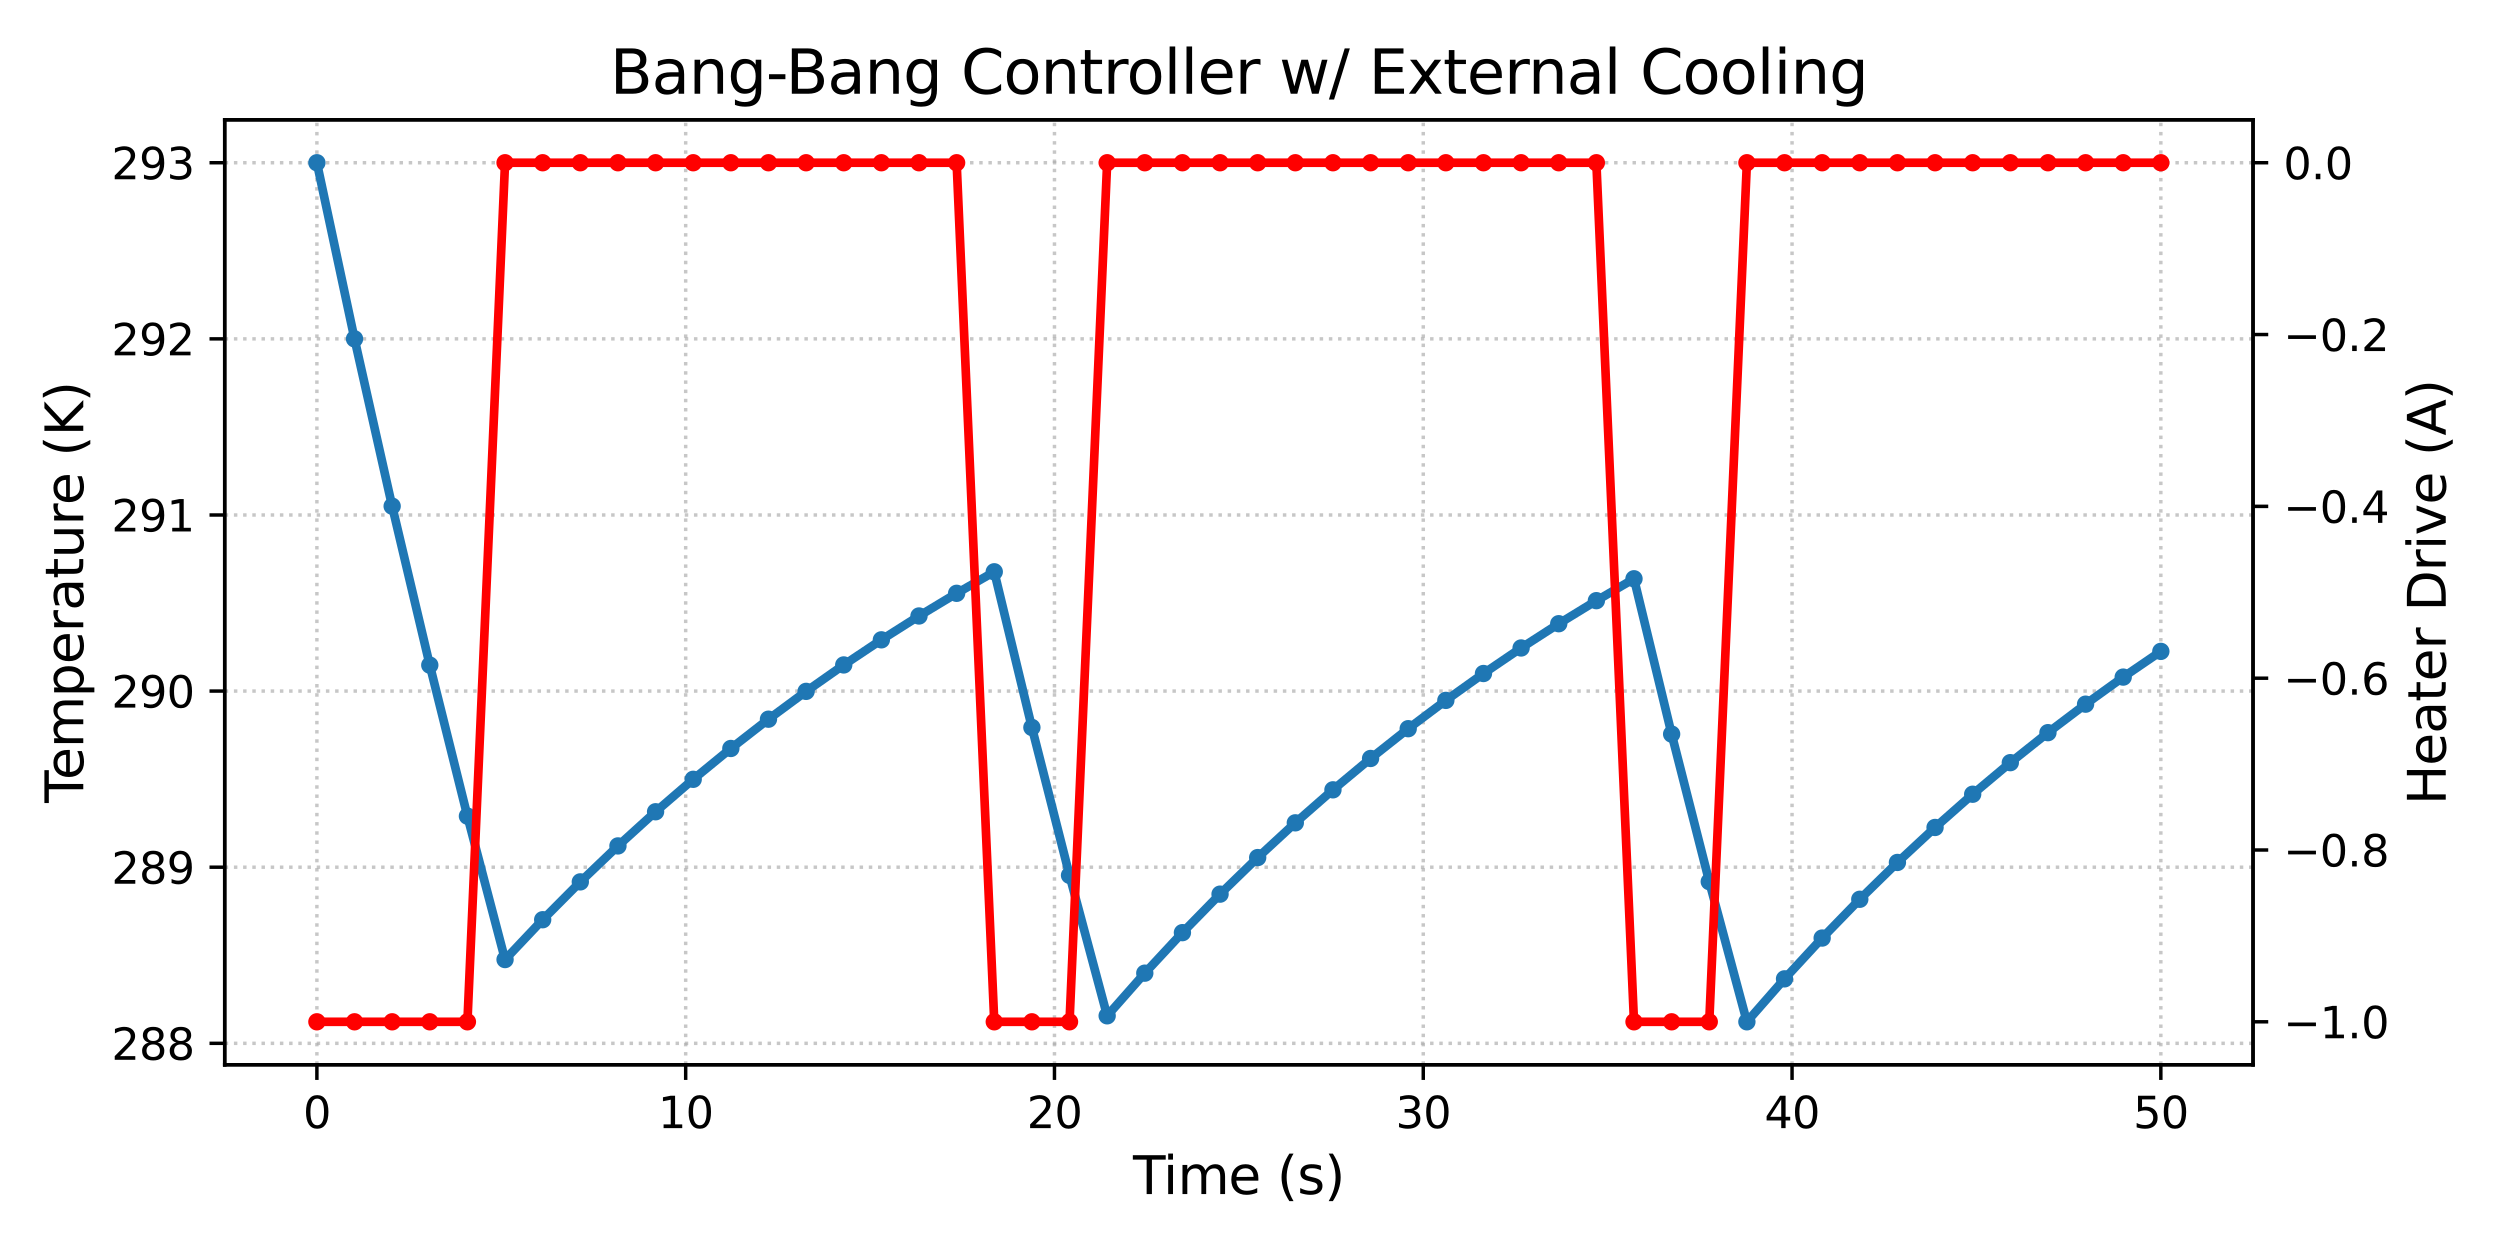 <?xml version="1.0" encoding="utf-8" standalone="no"?>
<!DOCTYPE svg PUBLIC "-//W3C//DTD SVG 1.1//EN"
  "http://www.w3.org/Graphics/SVG/1.1/DTD/svg11.dtd">
<svg xmlns:xlink="http://www.w3.org/1999/xlink" width="576pt" height="288pt" viewBox="0 0 576 288" xmlns="http://www.w3.org/2000/svg" version="1.1">
 <defs>
  <style type="text/css">*{stroke-linejoin: round; stroke-linecap: butt}</style>
 </defs>
 <g id="figure_1">
  <g id="patch_1">
   <path d="M 0 288 
L 576 288 
L 576 0 
L 0 0 
z
" style="fill: #ffffff"/>
  </g>
  <g id="axes_1">
   <g id="patch_2">
    <path d="M 51.77 245.32 
L 519.1 245.32 
L 519.1 27.6 
L 51.77 27.6 
z
" style="fill: #ffffff"/>
   </g>
   <g id="matplotlib.axis_1">
    <g id="xtick_1">
     <g id="line2d_1">
      <path d="M 73.012 245.32 
L 73.012 27.6 
" clip-path="url(#pdd6dc41ed2)" style="fill: none; stroke-dasharray: 0.8,1.32; stroke-dashoffset: 0; stroke: #b0b0b0; stroke-opacity: 0.7; stroke-width: 0.8"/>
     </g>
     <g id="line2d_2">
      <defs>
       <path id="mf23e051253" d="M 0 0 
L 0 3.5 
" style="stroke: #000000; stroke-width: 0.8"/>
      </defs>
      <g>
       <use xlink:href="#mf23e051253" x="73.012" y="245.32" style="stroke: #000000; stroke-width: 0.8"/>
      </g>
     </g>
     <g id="text_1">
      <!-- 0 -->
      <g transform="translate(69.831 259.918) scale(0.1 -0.1)">
       <defs>
        <path id="DejaVuSans-30" d="M 2034 4250 
Q 1547 4250 1301 3770 
Q 1056 3291 1056 2328 
Q 1056 1369 1301 889 
Q 1547 409 2034 409 
Q 2525 409 2770 889 
Q 3016 1369 3016 2328 
Q 3016 3291 2770 3770 
Q 2525 4250 2034 4250 
z
M 2034 4750 
Q 2819 4750 3233 4129 
Q 3647 3509 3647 2328 
Q 3647 1150 3233 529 
Q 2819 -91 2034 -91 
Q 1250 -91 836 529 
Q 422 1150 422 2328 
Q 422 3509 836 4129 
Q 1250 4750 2034 4750 
z
" transform="scale(0.016)"/>
       </defs>
       <use xlink:href="#DejaVuSans-30"/>
      </g>
     </g>
    </g>
    <g id="xtick_2">
     <g id="line2d_3">
      <path d="M 157.981 245.32 
L 157.981 27.6 
" clip-path="url(#pdd6dc41ed2)" style="fill: none; stroke-dasharray: 0.8,1.32; stroke-dashoffset: 0; stroke: #b0b0b0; stroke-opacity: 0.7; stroke-width: 0.8"/>
     </g>
     <g id="line2d_4">
      <g>
       <use xlink:href="#mf23e051253" x="157.981" y="245.32" style="stroke: #000000; stroke-width: 0.8"/>
      </g>
     </g>
     <g id="text_2">
      <!-- 10 -->
      <g transform="translate(151.619 259.918) scale(0.1 -0.1)">
       <defs>
        <path id="DejaVuSans-31" d="M 794 531 
L 1825 531 
L 1825 4091 
L 703 3866 
L 703 4441 
L 1819 4666 
L 2450 4666 
L 2450 531 
L 3481 531 
L 3481 0 
L 794 0 
L 794 531 
z
" transform="scale(0.016)"/>
       </defs>
       <use xlink:href="#DejaVuSans-31"/>
       <use xlink:href="#DejaVuSans-30" x="63.623"/>
      </g>
     </g>
    </g>
    <g id="xtick_3">
     <g id="line2d_5">
      <path d="M 242.95 245.32 
L 242.95 27.6 
" clip-path="url(#pdd6dc41ed2)" style="fill: none; stroke-dasharray: 0.8,1.32; stroke-dashoffset: 0; stroke: #b0b0b0; stroke-opacity: 0.7; stroke-width: 0.8"/>
     </g>
     <g id="line2d_6">
      <g>
       <use xlink:href="#mf23e051253" x="242.95" y="245.32" style="stroke: #000000; stroke-width: 0.8"/>
      </g>
     </g>
     <g id="text_3">
      <!-- 20 -->
      <g transform="translate(236.588 259.918) scale(0.1 -0.1)">
       <defs>
        <path id="DejaVuSans-32" d="M 1228 531 
L 3431 531 
L 3431 0 
L 469 0 
L 469 531 
Q 828 903 1448 1529 
Q 2069 2156 2228 2338 
Q 2531 2678 2651 2914 
Q 2772 3150 2772 3378 
Q 2772 3750 2511 3984 
Q 2250 4219 1831 4219 
Q 1534 4219 1204 4116 
Q 875 4013 500 3803 
L 500 4441 
Q 881 4594 1212 4672 
Q 1544 4750 1819 4750 
Q 2544 4750 2975 4387 
Q 3406 4025 3406 3419 
Q 3406 3131 3298 2873 
Q 3191 2616 2906 2266 
Q 2828 2175 2409 1742 
Q 1991 1309 1228 531 
z
" transform="scale(0.016)"/>
       </defs>
       <use xlink:href="#DejaVuSans-32"/>
       <use xlink:href="#DejaVuSans-30" x="63.623"/>
      </g>
     </g>
    </g>
    <g id="xtick_4">
     <g id="line2d_7">
      <path d="M 327.92 245.32 
L 327.92 27.6 
" clip-path="url(#pdd6dc41ed2)" style="fill: none; stroke-dasharray: 0.8,1.32; stroke-dashoffset: 0; stroke: #b0b0b0; stroke-opacity: 0.7; stroke-width: 0.8"/>
     </g>
     <g id="line2d_8">
      <g>
       <use xlink:href="#mf23e051253" x="327.92" y="245.32" style="stroke: #000000; stroke-width: 0.8"/>
      </g>
     </g>
     <g id="text_4">
      <!-- 30 -->
      <g transform="translate(321.557 259.918) scale(0.1 -0.1)">
       <defs>
        <path id="DejaVuSans-33" d="M 2597 2516 
Q 3050 2419 3304 2112 
Q 3559 1806 3559 1356 
Q 3559 666 3084 287 
Q 2609 -91 1734 -91 
Q 1441 -91 1130 -33 
Q 819 25 488 141 
L 488 750 
Q 750 597 1062 519 
Q 1375 441 1716 441 
Q 2309 441 2620 675 
Q 2931 909 2931 1356 
Q 2931 1769 2642 2001 
Q 2353 2234 1838 2234 
L 1294 2234 
L 1294 2753 
L 1863 2753 
Q 2328 2753 2575 2939 
Q 2822 3125 2822 3475 
Q 2822 3834 2567 4026 
Q 2313 4219 1838 4219 
Q 1578 4219 1281 4162 
Q 984 4106 628 3988 
L 628 4550 
Q 988 4650 1302 4700 
Q 1616 4750 1894 4750 
Q 2613 4750 3031 4423 
Q 3450 4097 3450 3541 
Q 3450 3153 3228 2886 
Q 3006 2619 2597 2516 
z
" transform="scale(0.016)"/>
       </defs>
       <use xlink:href="#DejaVuSans-33"/>
       <use xlink:href="#DejaVuSans-30" x="63.623"/>
      </g>
     </g>
    </g>
    <g id="xtick_5">
     <g id="line2d_9">
      <path d="M 412.889 245.32 
L 412.889 27.6 
" clip-path="url(#pdd6dc41ed2)" style="fill: none; stroke-dasharray: 0.8,1.32; stroke-dashoffset: 0; stroke: #b0b0b0; stroke-opacity: 0.7; stroke-width: 0.8"/>
     </g>
     <g id="line2d_10">
      <g>
       <use xlink:href="#mf23e051253" x="412.889" y="245.32" style="stroke: #000000; stroke-width: 0.8"/>
      </g>
     </g>
     <g id="text_5">
      <!-- 40 -->
      <g transform="translate(406.526 259.918) scale(0.1 -0.1)">
       <defs>
        <path id="DejaVuSans-34" d="M 2419 4116 
L 825 1625 
L 2419 1625 
L 2419 4116 
z
M 2253 4666 
L 3047 4666 
L 3047 1625 
L 3713 1625 
L 3713 1100 
L 3047 1100 
L 3047 0 
L 2419 0 
L 2419 1100 
L 313 1100 
L 313 1709 
L 2253 4666 
z
" transform="scale(0.016)"/>
       </defs>
       <use xlink:href="#DejaVuSans-34"/>
       <use xlink:href="#DejaVuSans-30" x="63.623"/>
      </g>
     </g>
    </g>
    <g id="xtick_6">
     <g id="line2d_11">
      <path d="M 497.858 245.32 
L 497.858 27.6 
" clip-path="url(#pdd6dc41ed2)" style="fill: none; stroke-dasharray: 0.8,1.32; stroke-dashoffset: 0; stroke: #b0b0b0; stroke-opacity: 0.7; stroke-width: 0.8"/>
     </g>
     <g id="line2d_12">
      <g>
       <use xlink:href="#mf23e051253" x="497.858" y="245.32" style="stroke: #000000; stroke-width: 0.8"/>
      </g>
     </g>
     <g id="text_6">
      <!-- 50 -->
      <g transform="translate(491.495 259.918) scale(0.1 -0.1)">
       <defs>
        <path id="DejaVuSans-35" d="M 691 4666 
L 3169 4666 
L 3169 4134 
L 1269 4134 
L 1269 2991 
Q 1406 3038 1543 3061 
Q 1681 3084 1819 3084 
Q 2600 3084 3056 2656 
Q 3513 2228 3513 1497 
Q 3513 744 3044 326 
Q 2575 -91 1722 -91 
Q 1428 -91 1123 -41 
Q 819 9 494 109 
L 494 744 
Q 775 591 1075 516 
Q 1375 441 1709 441 
Q 2250 441 2565 725 
Q 2881 1009 2881 1497 
Q 2881 1984 2565 2268 
Q 2250 2553 1709 2553 
Q 1456 2553 1204 2497 
Q 953 2441 691 2322 
L 691 4666 
z
" transform="scale(0.016)"/>
       </defs>
       <use xlink:href="#DejaVuSans-35"/>
       <use xlink:href="#DejaVuSans-30" x="63.623"/>
      </g>
     </g>
    </g>
    <g id="text_7">
     <!-- Time (s) -->
     <g transform="translate(261.04 275.116) scale(0.12 -0.12)">
      <defs>
       <path id="DejaVuSans-54" d="M -19 4666 
L 3928 4666 
L 3928 4134 
L 2272 4134 
L 2272 0 
L 1638 0 
L 1638 4134 
L -19 4134 
L -19 4666 
z
" transform="scale(0.016)"/>
       <path id="DejaVuSans-69" d="M 603 3500 
L 1178 3500 
L 1178 0 
L 603 0 
L 603 3500 
z
M 603 4863 
L 1178 4863 
L 1178 4134 
L 603 4134 
L 603 4863 
z
" transform="scale(0.016)"/>
       <path id="DejaVuSans-6d" d="M 3328 2828 
Q 3544 3216 3844 3400 
Q 4144 3584 4550 3584 
Q 5097 3584 5394 3201 
Q 5691 2819 5691 2113 
L 5691 0 
L 5113 0 
L 5113 2094 
Q 5113 2597 4934 2840 
Q 4756 3084 4391 3084 
Q 3944 3084 3684 2787 
Q 3425 2491 3425 1978 
L 3425 0 
L 2847 0 
L 2847 2094 
Q 2847 2600 2669 2842 
Q 2491 3084 2119 3084 
Q 1678 3084 1418 2786 
Q 1159 2488 1159 1978 
L 1159 0 
L 581 0 
L 581 3500 
L 1159 3500 
L 1159 2956 
Q 1356 3278 1631 3431 
Q 1906 3584 2284 3584 
Q 2666 3584 2933 3390 
Q 3200 3197 3328 2828 
z
" transform="scale(0.016)"/>
       <path id="DejaVuSans-65" d="M 3597 1894 
L 3597 1613 
L 953 1613 
Q 991 1019 1311 708 
Q 1631 397 2203 397 
Q 2534 397 2845 478 
Q 3156 559 3463 722 
L 3463 178 
Q 3153 47 2828 -22 
Q 2503 -91 2169 -91 
Q 1331 -91 842 396 
Q 353 884 353 1716 
Q 353 2575 817 3079 
Q 1281 3584 2069 3584 
Q 2775 3584 3186 3129 
Q 3597 2675 3597 1894 
z
M 3022 2063 
Q 3016 2534 2758 2815 
Q 2500 3097 2075 3097 
Q 1594 3097 1305 2825 
Q 1016 2553 972 2059 
L 3022 2063 
z
" transform="scale(0.016)"/>
       <path id="DejaVuSans-20" transform="scale(0.016)"/>
       <path id="DejaVuSans-28" d="M 1984 4856 
Q 1566 4138 1362 3434 
Q 1159 2731 1159 2009 
Q 1159 1288 1364 580 
Q 1569 -128 1984 -844 
L 1484 -844 
Q 1016 -109 783 600 
Q 550 1309 550 2009 
Q 550 2706 781 3412 
Q 1013 4119 1484 4856 
L 1984 4856 
z
" transform="scale(0.016)"/>
       <path id="DejaVuSans-73" d="M 2834 3397 
L 2834 2853 
Q 2591 2978 2328 3040 
Q 2066 3103 1784 3103 
Q 1356 3103 1142 2972 
Q 928 2841 928 2578 
Q 928 2378 1081 2264 
Q 1234 2150 1697 2047 
L 1894 2003 
Q 2506 1872 2764 1633 
Q 3022 1394 3022 966 
Q 3022 478 2636 193 
Q 2250 -91 1575 -91 
Q 1294 -91 989 -36 
Q 684 19 347 128 
L 347 722 
Q 666 556 975 473 
Q 1284 391 1588 391 
Q 1994 391 2212 530 
Q 2431 669 2431 922 
Q 2431 1156 2273 1281 
Q 2116 1406 1581 1522 
L 1381 1569 
Q 847 1681 609 1914 
Q 372 2147 372 2553 
Q 372 3047 722 3315 
Q 1072 3584 1716 3584 
Q 2034 3584 2315 3537 
Q 2597 3491 2834 3397 
z
" transform="scale(0.016)"/>
       <path id="DejaVuSans-29" d="M 513 4856 
L 1013 4856 
Q 1481 4119 1714 3412 
Q 1947 2706 1947 2009 
Q 1947 1309 1714 600 
Q 1481 -109 1013 -844 
L 513 -844 
Q 928 -128 1133 580 
Q 1338 1288 1338 2009 
Q 1338 2731 1133 3434 
Q 928 4138 513 4856 
z
" transform="scale(0.016)"/>
      </defs>
      <use xlink:href="#DejaVuSans-54"/>
      <use xlink:href="#DejaVuSans-69" x="57.959"/>
      <use xlink:href="#DejaVuSans-6d" x="85.742"/>
      <use xlink:href="#DejaVuSans-65" x="183.154"/>
      <use xlink:href="#DejaVuSans-20" x="244.678"/>
      <use xlink:href="#DejaVuSans-28" x="276.465"/>
      <use xlink:href="#DejaVuSans-73" x="315.479"/>
      <use xlink:href="#DejaVuSans-29" x="367.578"/>
     </g>
    </g>
   </g>
   <g id="matplotlib.axis_2">
    <g id="ytick_1">
     <g id="line2d_13">
      <path d="M 51.77 240.383 
L 519.1 240.383 
" clip-path="url(#pdd6dc41ed2)" style="fill: none; stroke-dasharray: 0.8,1.32; stroke-dashoffset: 0; stroke: #b0b0b0; stroke-opacity: 0.7; stroke-width: 0.8"/>
     </g>
     <g id="line2d_14">
      <defs>
       <path id="m209d81689c" d="M 0 0 
L -3.5 0 
" style="stroke: #000000; stroke-width: 0.8"/>
      </defs>
      <g>
       <use xlink:href="#m209d81689c" x="51.77" y="240.383" style="stroke: #000000; stroke-width: 0.8"/>
      </g>
     </g>
     <g id="text_8">
      <!-- 288 -->
      <g transform="translate(25.683 244.182) scale(0.1 -0.1)">
       <defs>
        <path id="DejaVuSans-38" d="M 2034 2216 
Q 1584 2216 1326 1975 
Q 1069 1734 1069 1313 
Q 1069 891 1326 650 
Q 1584 409 2034 409 
Q 2484 409 2743 651 
Q 3003 894 3003 1313 
Q 3003 1734 2745 1975 
Q 2488 2216 2034 2216 
z
M 1403 2484 
Q 997 2584 770 2862 
Q 544 3141 544 3541 
Q 544 4100 942 4425 
Q 1341 4750 2034 4750 
Q 2731 4750 3128 4425 
Q 3525 4100 3525 3541 
Q 3525 3141 3298 2862 
Q 3072 2584 2669 2484 
Q 3125 2378 3379 2068 
Q 3634 1759 3634 1313 
Q 3634 634 3220 271 
Q 2806 -91 2034 -91 
Q 1263 -91 848 271 
Q 434 634 434 1313 
Q 434 1759 690 2068 
Q 947 2378 1403 2484 
z
M 1172 3481 
Q 1172 3119 1398 2916 
Q 1625 2713 2034 2713 
Q 2441 2713 2670 2916 
Q 2900 3119 2900 3481 
Q 2900 3844 2670 4047 
Q 2441 4250 2034 4250 
Q 1625 4250 1398 4047 
Q 1172 3844 1172 3481 
z
" transform="scale(0.016)"/>
       </defs>
       <use xlink:href="#DejaVuSans-32"/>
       <use xlink:href="#DejaVuSans-38" x="63.623"/>
       <use xlink:href="#DejaVuSans-38" x="127.246"/>
      </g>
     </g>
    </g>
    <g id="ytick_2">
     <g id="line2d_15">
      <path d="M 51.77 199.805 
L 519.1 199.805 
" clip-path="url(#pdd6dc41ed2)" style="fill: none; stroke-dasharray: 0.8,1.32; stroke-dashoffset: 0; stroke: #b0b0b0; stroke-opacity: 0.7; stroke-width: 0.8"/>
     </g>
     <g id="line2d_16">
      <g>
       <use xlink:href="#m209d81689c" x="51.77" y="199.805" style="stroke: #000000; stroke-width: 0.8"/>
      </g>
     </g>
     <g id="text_9">
      <!-- 289 -->
      <g transform="translate(25.683 203.605) scale(0.1 -0.1)">
       <defs>
        <path id="DejaVuSans-39" d="M 703 97 
L 703 672 
Q 941 559 1184 500 
Q 1428 441 1663 441 
Q 2288 441 2617 861 
Q 2947 1281 2994 2138 
Q 2813 1869 2534 1725 
Q 2256 1581 1919 1581 
Q 1219 1581 811 2004 
Q 403 2428 403 3163 
Q 403 3881 828 4315 
Q 1253 4750 1959 4750 
Q 2769 4750 3195 4129 
Q 3622 3509 3622 2328 
Q 3622 1225 3098 567 
Q 2575 -91 1691 -91 
Q 1453 -91 1209 -44 
Q 966 3 703 97 
z
M 1959 2075 
Q 2384 2075 2632 2365 
Q 2881 2656 2881 3163 
Q 2881 3666 2632 3958 
Q 2384 4250 1959 4250 
Q 1534 4250 1286 3958 
Q 1038 3666 1038 3163 
Q 1038 2656 1286 2365 
Q 1534 2075 1959 2075 
z
" transform="scale(0.016)"/>
       </defs>
       <use xlink:href="#DejaVuSans-32"/>
       <use xlink:href="#DejaVuSans-38" x="63.623"/>
       <use xlink:href="#DejaVuSans-39" x="127.246"/>
      </g>
     </g>
    </g>
    <g id="ytick_3">
     <g id="line2d_17">
      <path d="M 51.77 159.228 
L 519.1 159.228 
" clip-path="url(#pdd6dc41ed2)" style="fill: none; stroke-dasharray: 0.8,1.32; stroke-dashoffset: 0; stroke: #b0b0b0; stroke-opacity: 0.7; stroke-width: 0.8"/>
     </g>
     <g id="line2d_18">
      <g>
       <use xlink:href="#m209d81689c" x="51.77" y="159.228" style="stroke: #000000; stroke-width: 0.8"/>
      </g>
     </g>
     <g id="text_10">
      <!-- 290 -->
      <g transform="translate(25.683 163.027) scale(0.1 -0.1)">
       <use xlink:href="#DejaVuSans-32"/>
       <use xlink:href="#DejaVuSans-39" x="63.623"/>
       <use xlink:href="#DejaVuSans-30" x="127.246"/>
      </g>
     </g>
    </g>
    <g id="ytick_4">
     <g id="line2d_19">
      <path d="M 51.77 118.651 
L 519.1 118.651 
" clip-path="url(#pdd6dc41ed2)" style="fill: none; stroke-dasharray: 0.8,1.32; stroke-dashoffset: 0; stroke: #b0b0b0; stroke-opacity: 0.7; stroke-width: 0.8"/>
     </g>
     <g id="line2d_20">
      <g>
       <use xlink:href="#m209d81689c" x="51.77" y="118.651" style="stroke: #000000; stroke-width: 0.8"/>
      </g>
     </g>
     <g id="text_11">
      <!-- 291 -->
      <g transform="translate(25.683 122.45) scale(0.1 -0.1)">
       <use xlink:href="#DejaVuSans-32"/>
       <use xlink:href="#DejaVuSans-39" x="63.623"/>
       <use xlink:href="#DejaVuSans-31" x="127.246"/>
      </g>
     </g>
    </g>
    <g id="ytick_5">
     <g id="line2d_21">
      <path d="M 51.77 78.074 
L 519.1 78.074 
" clip-path="url(#pdd6dc41ed2)" style="fill: none; stroke-dasharray: 0.8,1.32; stroke-dashoffset: 0; stroke: #b0b0b0; stroke-opacity: 0.7; stroke-width: 0.8"/>
     </g>
     <g id="line2d_22">
      <g>
       <use xlink:href="#m209d81689c" x="51.77" y="78.074" style="stroke: #000000; stroke-width: 0.8"/>
      </g>
     </g>
     <g id="text_12">
      <!-- 292 -->
      <g transform="translate(25.683 81.873) scale(0.1 -0.1)">
       <use xlink:href="#DejaVuSans-32"/>
       <use xlink:href="#DejaVuSans-39" x="63.623"/>
       <use xlink:href="#DejaVuSans-32" x="127.246"/>
      </g>
     </g>
    </g>
    <g id="ytick_6">
     <g id="line2d_23">
      <path d="M 51.77 37.496 
L 519.1 37.496 
" clip-path="url(#pdd6dc41ed2)" style="fill: none; stroke-dasharray: 0.8,1.32; stroke-dashoffset: 0; stroke: #b0b0b0; stroke-opacity: 0.7; stroke-width: 0.8"/>
     </g>
     <g id="line2d_24">
      <g>
       <use xlink:href="#m209d81689c" x="51.77" y="37.496" style="stroke: #000000; stroke-width: 0.8"/>
      </g>
     </g>
     <g id="text_13">
      <!-- 293 -->
      <g transform="translate(25.683 41.296) scale(0.1 -0.1)">
       <use xlink:href="#DejaVuSans-32"/>
       <use xlink:href="#DejaVuSans-39" x="63.623"/>
       <use xlink:href="#DejaVuSans-33" x="127.246"/>
      </g>
     </g>
    </g>
    <g id="text_14">
     <!-- Temperature (K) -->
     <g transform="translate(19.187 184.987) rotate(-90) scale(0.12 -0.12)">
      <defs>
       <path id="DejaVuSans-70" d="M 1159 525 
L 1159 -1331 
L 581 -1331 
L 581 3500 
L 1159 3500 
L 1159 2969 
Q 1341 3281 1617 3432 
Q 1894 3584 2278 3584 
Q 2916 3584 3314 3078 
Q 3713 2572 3713 1747 
Q 3713 922 3314 415 
Q 2916 -91 2278 -91 
Q 1894 -91 1617 61 
Q 1341 213 1159 525 
z
M 3116 1747 
Q 3116 2381 2855 2742 
Q 2594 3103 2138 3103 
Q 1681 3103 1420 2742 
Q 1159 2381 1159 1747 
Q 1159 1113 1420 752 
Q 1681 391 2138 391 
Q 2594 391 2855 752 
Q 3116 1113 3116 1747 
z
" transform="scale(0.016)"/>
       <path id="DejaVuSans-72" d="M 2631 2963 
Q 2534 3019 2420 3045 
Q 2306 3072 2169 3072 
Q 1681 3072 1420 2755 
Q 1159 2438 1159 1844 
L 1159 0 
L 581 0 
L 581 3500 
L 1159 3500 
L 1159 2956 
Q 1341 3275 1631 3429 
Q 1922 3584 2338 3584 
Q 2397 3584 2469 3576 
Q 2541 3569 2628 3553 
L 2631 2963 
z
" transform="scale(0.016)"/>
       <path id="DejaVuSans-61" d="M 2194 1759 
Q 1497 1759 1228 1600 
Q 959 1441 959 1056 
Q 959 750 1161 570 
Q 1363 391 1709 391 
Q 2188 391 2477 730 
Q 2766 1069 2766 1631 
L 2766 1759 
L 2194 1759 
z
M 3341 1997 
L 3341 0 
L 2766 0 
L 2766 531 
Q 2569 213 2275 61 
Q 1981 -91 1556 -91 
Q 1019 -91 701 211 
Q 384 513 384 1019 
Q 384 1609 779 1909 
Q 1175 2209 1959 2209 
L 2766 2209 
L 2766 2266 
Q 2766 2663 2505 2880 
Q 2244 3097 1772 3097 
Q 1472 3097 1187 3025 
Q 903 2953 641 2809 
L 641 3341 
Q 956 3463 1253 3523 
Q 1550 3584 1831 3584 
Q 2591 3584 2966 3190 
Q 3341 2797 3341 1997 
z
" transform="scale(0.016)"/>
       <path id="DejaVuSans-74" d="M 1172 4494 
L 1172 3500 
L 2356 3500 
L 2356 3053 
L 1172 3053 
L 1172 1153 
Q 1172 725 1289 603 
Q 1406 481 1766 481 
L 2356 481 
L 2356 0 
L 1766 0 
Q 1100 0 847 248 
Q 594 497 594 1153 
L 594 3053 
L 172 3053 
L 172 3500 
L 594 3500 
L 594 4494 
L 1172 4494 
z
" transform="scale(0.016)"/>
       <path id="DejaVuSans-75" d="M 544 1381 
L 544 3500 
L 1119 3500 
L 1119 1403 
Q 1119 906 1312 657 
Q 1506 409 1894 409 
Q 2359 409 2629 706 
Q 2900 1003 2900 1516 
L 2900 3500 
L 3475 3500 
L 3475 0 
L 2900 0 
L 2900 538 
Q 2691 219 2414 64 
Q 2138 -91 1772 -91 
Q 1169 -91 856 284 
Q 544 659 544 1381 
z
M 1991 3584 
L 1991 3584 
z
" transform="scale(0.016)"/>
       <path id="DejaVuSans-4b" d="M 628 4666 
L 1259 4666 
L 1259 2694 
L 3353 4666 
L 4166 4666 
L 1850 2491 
L 4331 0 
L 3500 0 
L 1259 2247 
L 1259 0 
L 628 0 
L 628 4666 
z
" transform="scale(0.016)"/>
      </defs>
      <use xlink:href="#DejaVuSans-54"/>
      <use xlink:href="#DejaVuSans-65" x="44.084"/>
      <use xlink:href="#DejaVuSans-6d" x="105.607"/>
      <use xlink:href="#DejaVuSans-70" x="203.02"/>
      <use xlink:href="#DejaVuSans-65" x="266.496"/>
      <use xlink:href="#DejaVuSans-72" x="328.02"/>
      <use xlink:href="#DejaVuSans-61" x="369.133"/>
      <use xlink:href="#DejaVuSans-74" x="430.412"/>
      <use xlink:href="#DejaVuSans-75" x="469.621"/>
      <use xlink:href="#DejaVuSans-72" x="533"/>
      <use xlink:href="#DejaVuSans-65" x="571.863"/>
      <use xlink:href="#DejaVuSans-20" x="633.387"/>
      <use xlink:href="#DejaVuSans-28" x="665.174"/>
      <use xlink:href="#DejaVuSans-4b" x="704.188"/>
      <use xlink:href="#DejaVuSans-29" x="769.764"/>
     </g>
    </g>
   </g>
   <g id="line2d_25">
    <path d="M 73.012 37.496 
L 81.683 78.074 
L 90.353 116.622 
L 99.023 153.243 
L 107.694 188.033 
L 116.364 221.083 
L 125.034 211.904 
L 133.704 203.184 
L 142.375 194.899 
L 151.045 187.029 
L 159.715 179.552 
L 168.386 172.45 
L 177.056 165.702 
L 185.726 159.292 
L 194.397 153.202 
L 203.067 147.417 
L 211.737 141.921 
L 220.408 136.699 
L 229.078 131.739 
L 237.748 167.604 
L 246.419 201.676 
L 255.089 234.044 
L 263.759 224.217 
L 272.43 214.881 
L 281.1 206.012 
L 289.77 197.586 
L 298.44 189.581 
L 307.111 181.977 
L 315.781 174.753 
L 324.451 167.89 
L 333.122 161.371 
L 341.792 155.177 
L 350.462 149.293 
L 359.133 143.703 
L 367.803 138.393 
L 376.473 133.348 
L 385.144 169.133 
L 393.814 203.128 
L 402.484 235.424 
L 411.155 225.527 
L 419.825 216.126 
L 428.495 207.194 
L 437.166 198.709 
L 445.836 190.649 
L 454.506 182.991 
L 463.176 175.716 
L 471.847 168.805 
L 480.517 162.24 
L 489.187 156.003 
L 497.858 150.077 
" clip-path="url(#pdd6dc41ed2)" style="fill: none; stroke: #1f77b4; stroke-width: 2; stroke-linecap: square"/>
    <defs>
     <path id="m7b46f238d3" d="M 0 1.5 
C 0.398 1.5 0.779 1.342 1.061 1.061 
C 1.342 0.779 1.5 0.398 1.5 0 
C 1.5 -0.398 1.342 -0.779 1.061 -1.061 
C 0.779 -1.342 0.398 -1.5 0 -1.5 
C -0.398 -1.5 -0.779 -1.342 -1.061 -1.061 
C -1.342 -0.779 -1.5 -0.398 -1.5 0 
C -1.5 0.398 -1.342 0.779 -1.061 1.061 
C -0.779 1.342 -0.398 1.5 0 1.5 
z
" style="stroke: #1f77b4"/>
    </defs>
    <g clip-path="url(#pdd6dc41ed2)">
     <use xlink:href="#m7b46f238d3" x="73.012" y="37.496" style="fill: #1f77b4; stroke: #1f77b4"/>
     <use xlink:href="#m7b46f238d3" x="81.683" y="78.074" style="fill: #1f77b4; stroke: #1f77b4"/>
     <use xlink:href="#m7b46f238d3" x="90.353" y="116.622" style="fill: #1f77b4; stroke: #1f77b4"/>
     <use xlink:href="#m7b46f238d3" x="99.023" y="153.243" style="fill: #1f77b4; stroke: #1f77b4"/>
     <use xlink:href="#m7b46f238d3" x="107.694" y="188.033" style="fill: #1f77b4; stroke: #1f77b4"/>
     <use xlink:href="#m7b46f238d3" x="116.364" y="221.083" style="fill: #1f77b4; stroke: #1f77b4"/>
     <use xlink:href="#m7b46f238d3" x="125.034" y="211.904" style="fill: #1f77b4; stroke: #1f77b4"/>
     <use xlink:href="#m7b46f238d3" x="133.704" y="203.184" style="fill: #1f77b4; stroke: #1f77b4"/>
     <use xlink:href="#m7b46f238d3" x="142.375" y="194.899" style="fill: #1f77b4; stroke: #1f77b4"/>
     <use xlink:href="#m7b46f238d3" x="151.045" y="187.029" style="fill: #1f77b4; stroke: #1f77b4"/>
     <use xlink:href="#m7b46f238d3" x="159.715" y="179.552" style="fill: #1f77b4; stroke: #1f77b4"/>
     <use xlink:href="#m7b46f238d3" x="168.386" y="172.45" style="fill: #1f77b4; stroke: #1f77b4"/>
     <use xlink:href="#m7b46f238d3" x="177.056" y="165.702" style="fill: #1f77b4; stroke: #1f77b4"/>
     <use xlink:href="#m7b46f238d3" x="185.726" y="159.292" style="fill: #1f77b4; stroke: #1f77b4"/>
     <use xlink:href="#m7b46f238d3" x="194.397" y="153.202" style="fill: #1f77b4; stroke: #1f77b4"/>
     <use xlink:href="#m7b46f238d3" x="203.067" y="147.417" style="fill: #1f77b4; stroke: #1f77b4"/>
     <use xlink:href="#m7b46f238d3" x="211.737" y="141.921" style="fill: #1f77b4; stroke: #1f77b4"/>
     <use xlink:href="#m7b46f238d3" x="220.408" y="136.699" style="fill: #1f77b4; stroke: #1f77b4"/>
     <use xlink:href="#m7b46f238d3" x="229.078" y="131.739" style="fill: #1f77b4; stroke: #1f77b4"/>
     <use xlink:href="#m7b46f238d3" x="237.748" y="167.604" style="fill: #1f77b4; stroke: #1f77b4"/>
     <use xlink:href="#m7b46f238d3" x="246.419" y="201.676" style="fill: #1f77b4; stroke: #1f77b4"/>
     <use xlink:href="#m7b46f238d3" x="255.089" y="234.044" style="fill: #1f77b4; stroke: #1f77b4"/>
     <use xlink:href="#m7b46f238d3" x="263.759" y="224.217" style="fill: #1f77b4; stroke: #1f77b4"/>
     <use xlink:href="#m7b46f238d3" x="272.43" y="214.881" style="fill: #1f77b4; stroke: #1f77b4"/>
     <use xlink:href="#m7b46f238d3" x="281.1" y="206.012" style="fill: #1f77b4; stroke: #1f77b4"/>
     <use xlink:href="#m7b46f238d3" x="289.77" y="197.586" style="fill: #1f77b4; stroke: #1f77b4"/>
     <use xlink:href="#m7b46f238d3" x="298.44" y="189.581" style="fill: #1f77b4; stroke: #1f77b4"/>
     <use xlink:href="#m7b46f238d3" x="307.111" y="181.977" style="fill: #1f77b4; stroke: #1f77b4"/>
     <use xlink:href="#m7b46f238d3" x="315.781" y="174.753" style="fill: #1f77b4; stroke: #1f77b4"/>
     <use xlink:href="#m7b46f238d3" x="324.451" y="167.89" style="fill: #1f77b4; stroke: #1f77b4"/>
     <use xlink:href="#m7b46f238d3" x="333.122" y="161.371" style="fill: #1f77b4; stroke: #1f77b4"/>
     <use xlink:href="#m7b46f238d3" x="341.792" y="155.177" style="fill: #1f77b4; stroke: #1f77b4"/>
     <use xlink:href="#m7b46f238d3" x="350.462" y="149.293" style="fill: #1f77b4; stroke: #1f77b4"/>
     <use xlink:href="#m7b46f238d3" x="359.133" y="143.703" style="fill: #1f77b4; stroke: #1f77b4"/>
     <use xlink:href="#m7b46f238d3" x="367.803" y="138.393" style="fill: #1f77b4; stroke: #1f77b4"/>
     <use xlink:href="#m7b46f238d3" x="376.473" y="133.348" style="fill: #1f77b4; stroke: #1f77b4"/>
     <use xlink:href="#m7b46f238d3" x="385.144" y="169.133" style="fill: #1f77b4; stroke: #1f77b4"/>
     <use xlink:href="#m7b46f238d3" x="393.814" y="203.128" style="fill: #1f77b4; stroke: #1f77b4"/>
     <use xlink:href="#m7b46f238d3" x="402.484" y="235.424" style="fill: #1f77b4; stroke: #1f77b4"/>
     <use xlink:href="#m7b46f238d3" x="411.155" y="225.527" style="fill: #1f77b4; stroke: #1f77b4"/>
     <use xlink:href="#m7b46f238d3" x="419.825" y="216.126" style="fill: #1f77b4; stroke: #1f77b4"/>
     <use xlink:href="#m7b46f238d3" x="428.495" y="207.194" style="fill: #1f77b4; stroke: #1f77b4"/>
     <use xlink:href="#m7b46f238d3" x="437.166" y="198.709" style="fill: #1f77b4; stroke: #1f77b4"/>
     <use xlink:href="#m7b46f238d3" x="445.836" y="190.649" style="fill: #1f77b4; stroke: #1f77b4"/>
     <use xlink:href="#m7b46f238d3" x="454.506" y="182.991" style="fill: #1f77b4; stroke: #1f77b4"/>
     <use xlink:href="#m7b46f238d3" x="463.176" y="175.716" style="fill: #1f77b4; stroke: #1f77b4"/>
     <use xlink:href="#m7b46f238d3" x="471.847" y="168.805" style="fill: #1f77b4; stroke: #1f77b4"/>
     <use xlink:href="#m7b46f238d3" x="480.517" y="162.24" style="fill: #1f77b4; stroke: #1f77b4"/>
     <use xlink:href="#m7b46f238d3" x="489.187" y="156.003" style="fill: #1f77b4; stroke: #1f77b4"/>
     <use xlink:href="#m7b46f238d3" x="497.858" y="150.077" style="fill: #1f77b4; stroke: #1f77b4"/>
    </g>
   </g>
   <g id="patch_3">
    <path d="M 51.77 245.32 
L 51.77 27.6 
" style="fill: none; stroke: #000000; stroke-width: 0.8; stroke-linejoin: miter; stroke-linecap: square"/>
   </g>
   <g id="patch_4">
    <path d="M 519.1 245.32 
L 519.1 27.6 
" style="fill: none; stroke: #000000; stroke-width: 0.8; stroke-linejoin: miter; stroke-linecap: square"/>
   </g>
   <g id="patch_5">
    <path d="M 51.77 245.32 
L 519.1 245.32 
" style="fill: none; stroke: #000000; stroke-width: 0.8; stroke-linejoin: miter; stroke-linecap: square"/>
   </g>
   <g id="patch_6">
    <path d="M 51.77 27.6 
L 519.1 27.6 
" style="fill: none; stroke: #000000; stroke-width: 0.8; stroke-linejoin: miter; stroke-linecap: square"/>
   </g>
   <g id="text_15">
    <!-- Bang-Bang Controller w/ External Cooling -->
    <g transform="translate(140.54 21.6) scale(0.14 -0.14)">
     <defs>
      <path id="DejaVuSans-42" d="M 1259 2228 
L 1259 519 
L 2272 519 
Q 2781 519 3026 730 
Q 3272 941 3272 1375 
Q 3272 1813 3026 2020 
Q 2781 2228 2272 2228 
L 1259 2228 
z
M 1259 4147 
L 1259 2741 
L 2194 2741 
Q 2656 2741 2882 2914 
Q 3109 3088 3109 3444 
Q 3109 3797 2882 3972 
Q 2656 4147 2194 4147 
L 1259 4147 
z
M 628 4666 
L 2241 4666 
Q 2963 4666 3353 4366 
Q 3744 4066 3744 3513 
Q 3744 3084 3544 2831 
Q 3344 2578 2956 2516 
Q 3422 2416 3680 2098 
Q 3938 1781 3938 1306 
Q 3938 681 3513 340 
Q 3088 0 2303 0 
L 628 0 
L 628 4666 
z
" transform="scale(0.016)"/>
      <path id="DejaVuSans-6e" d="M 3513 2113 
L 3513 0 
L 2938 0 
L 2938 2094 
Q 2938 2591 2744 2837 
Q 2550 3084 2163 3084 
Q 1697 3084 1428 2787 
Q 1159 2491 1159 1978 
L 1159 0 
L 581 0 
L 581 3500 
L 1159 3500 
L 1159 2956 
Q 1366 3272 1645 3428 
Q 1925 3584 2291 3584 
Q 2894 3584 3203 3211 
Q 3513 2838 3513 2113 
z
" transform="scale(0.016)"/>
      <path id="DejaVuSans-67" d="M 2906 1791 
Q 2906 2416 2648 2759 
Q 2391 3103 1925 3103 
Q 1463 3103 1205 2759 
Q 947 2416 947 1791 
Q 947 1169 1205 825 
Q 1463 481 1925 481 
Q 2391 481 2648 825 
Q 2906 1169 2906 1791 
z
M 3481 434 
Q 3481 -459 3084 -895 
Q 2688 -1331 1869 -1331 
Q 1566 -1331 1297 -1286 
Q 1028 -1241 775 -1147 
L 775 -588 
Q 1028 -725 1275 -790 
Q 1522 -856 1778 -856 
Q 2344 -856 2625 -561 
Q 2906 -266 2906 331 
L 2906 616 
Q 2728 306 2450 153 
Q 2172 0 1784 0 
Q 1141 0 747 490 
Q 353 981 353 1791 
Q 353 2603 747 3093 
Q 1141 3584 1784 3584 
Q 2172 3584 2450 3431 
Q 2728 3278 2906 2969 
L 2906 3500 
L 3481 3500 
L 3481 434 
z
" transform="scale(0.016)"/>
      <path id="DejaVuSans-2d" d="M 313 2009 
L 1997 2009 
L 1997 1497 
L 313 1497 
L 313 2009 
z
" transform="scale(0.016)"/>
      <path id="DejaVuSans-43" d="M 4122 4306 
L 4122 3641 
Q 3803 3938 3442 4084 
Q 3081 4231 2675 4231 
Q 1875 4231 1450 3742 
Q 1025 3253 1025 2328 
Q 1025 1406 1450 917 
Q 1875 428 2675 428 
Q 3081 428 3442 575 
Q 3803 722 4122 1019 
L 4122 359 
Q 3791 134 3420 21 
Q 3050 -91 2638 -91 
Q 1578 -91 968 557 
Q 359 1206 359 2328 
Q 359 3453 968 4101 
Q 1578 4750 2638 4750 
Q 3056 4750 3426 4639 
Q 3797 4528 4122 4306 
z
" transform="scale(0.016)"/>
      <path id="DejaVuSans-6f" d="M 1959 3097 
Q 1497 3097 1228 2736 
Q 959 2375 959 1747 
Q 959 1119 1226 758 
Q 1494 397 1959 397 
Q 2419 397 2687 759 
Q 2956 1122 2956 1747 
Q 2956 2369 2687 2733 
Q 2419 3097 1959 3097 
z
M 1959 3584 
Q 2709 3584 3137 3096 
Q 3566 2609 3566 1747 
Q 3566 888 3137 398 
Q 2709 -91 1959 -91 
Q 1206 -91 779 398 
Q 353 888 353 1747 
Q 353 2609 779 3096 
Q 1206 3584 1959 3584 
z
" transform="scale(0.016)"/>
      <path id="DejaVuSans-6c" d="M 603 4863 
L 1178 4863 
L 1178 0 
L 603 0 
L 603 4863 
z
" transform="scale(0.016)"/>
      <path id="DejaVuSans-77" d="M 269 3500 
L 844 3500 
L 1563 769 
L 2278 3500 
L 2956 3500 
L 3675 769 
L 4391 3500 
L 4966 3500 
L 4050 0 
L 3372 0 
L 2619 2869 
L 1863 0 
L 1184 0 
L 269 3500 
z
" transform="scale(0.016)"/>
      <path id="DejaVuSans-2f" d="M 1625 4666 
L 2156 4666 
L 531 -594 
L 0 -594 
L 1625 4666 
z
" transform="scale(0.016)"/>
      <path id="DejaVuSans-45" d="M 628 4666 
L 3578 4666 
L 3578 4134 
L 1259 4134 
L 1259 2753 
L 3481 2753 
L 3481 2222 
L 1259 2222 
L 1259 531 
L 3634 531 
L 3634 0 
L 628 0 
L 628 4666 
z
" transform="scale(0.016)"/>
      <path id="DejaVuSans-78" d="M 3513 3500 
L 2247 1797 
L 3578 0 
L 2900 0 
L 1881 1375 
L 863 0 
L 184 0 
L 1544 1831 
L 300 3500 
L 978 3500 
L 1906 2253 
L 2834 3500 
L 3513 3500 
z
" transform="scale(0.016)"/>
     </defs>
     <use xlink:href="#DejaVuSans-42"/>
     <use xlink:href="#DejaVuSans-61" x="68.604"/>
     <use xlink:href="#DejaVuSans-6e" x="129.883"/>
     <use xlink:href="#DejaVuSans-67" x="193.262"/>
     <use xlink:href="#DejaVuSans-2d" x="256.738"/>
     <use xlink:href="#DejaVuSans-42" x="289.197"/>
     <use xlink:href="#DejaVuSans-61" x="357.801"/>
     <use xlink:href="#DejaVuSans-6e" x="419.08"/>
     <use xlink:href="#DejaVuSans-67" x="482.459"/>
     <use xlink:href="#DejaVuSans-20" x="545.936"/>
     <use xlink:href="#DejaVuSans-43" x="577.723"/>
     <use xlink:href="#DejaVuSans-6f" x="647.547"/>
     <use xlink:href="#DejaVuSans-6e" x="708.729"/>
     <use xlink:href="#DejaVuSans-74" x="772.107"/>
     <use xlink:href="#DejaVuSans-72" x="811.316"/>
     <use xlink:href="#DejaVuSans-6f" x="850.18"/>
     <use xlink:href="#DejaVuSans-6c" x="911.361"/>
     <use xlink:href="#DejaVuSans-6c" x="939.145"/>
     <use xlink:href="#DejaVuSans-65" x="966.928"/>
     <use xlink:href="#DejaVuSans-72" x="1028.451"/>
     <use xlink:href="#DejaVuSans-20" x="1069.564"/>
     <use xlink:href="#DejaVuSans-77" x="1101.352"/>
     <use xlink:href="#DejaVuSans-2f" x="1183.139"/>
     <use xlink:href="#DejaVuSans-20" x="1216.83"/>
     <use xlink:href="#DejaVuSans-45" x="1248.617"/>
     <use xlink:href="#DejaVuSans-78" x="1311.801"/>
     <use xlink:href="#DejaVuSans-74" x="1370.98"/>
     <use xlink:href="#DejaVuSans-65" x="1410.189"/>
     <use xlink:href="#DejaVuSans-72" x="1471.713"/>
     <use xlink:href="#DejaVuSans-6e" x="1511.076"/>
     <use xlink:href="#DejaVuSans-61" x="1574.455"/>
     <use xlink:href="#DejaVuSans-6c" x="1635.734"/>
     <use xlink:href="#DejaVuSans-20" x="1663.518"/>
     <use xlink:href="#DejaVuSans-43" x="1695.305"/>
     <use xlink:href="#DejaVuSans-6f" x="1765.129"/>
     <use xlink:href="#DejaVuSans-6f" x="1826.311"/>
     <use xlink:href="#DejaVuSans-6c" x="1887.492"/>
     <use xlink:href="#DejaVuSans-69" x="1915.275"/>
     <use xlink:href="#DejaVuSans-6e" x="1943.059"/>
     <use xlink:href="#DejaVuSans-67" x="2006.438"/>
    </g>
   </g>
  </g>
  <g id="axes_2">
   <g id="matplotlib.axis_3">
    <g id="ytick_7">
     <g id="line2d_26">
      <defs>
       <path id="m561737d1e7" d="M 0 0 
L 3.5 0 
" style="stroke: #000000; stroke-width: 0.8"/>
      </defs>
      <g>
       <use xlink:href="#m561737d1e7" x="519.1" y="235.424" style="stroke: #000000; stroke-width: 0.8"/>
      </g>
     </g>
     <g id="text_16">
      <!-- −1.0 -->
      <g transform="translate(526.1 239.223) scale(0.1 -0.1)">
       <defs>
        <path id="DejaVuSans-2212" d="M 678 2272 
L 4684 2272 
L 4684 1741 
L 678 1741 
L 678 2272 
z
" transform="scale(0.016)"/>
        <path id="DejaVuSans-2e" d="M 684 794 
L 1344 794 
L 1344 0 
L 684 0 
L 684 794 
z
" transform="scale(0.016)"/>
       </defs>
       <use xlink:href="#DejaVuSans-2212"/>
       <use xlink:href="#DejaVuSans-31" x="83.789"/>
       <use xlink:href="#DejaVuSans-2e" x="147.412"/>
       <use xlink:href="#DejaVuSans-30" x="179.199"/>
      </g>
     </g>
    </g>
    <g id="ytick_8">
     <g id="line2d_27">
      <g>
       <use xlink:href="#m561737d1e7" x="519.1" y="195.838" style="stroke: #000000; stroke-width: 0.8"/>
      </g>
     </g>
     <g id="text_17">
      <!-- −0.8 -->
      <g transform="translate(526.1 199.637) scale(0.1 -0.1)">
       <use xlink:href="#DejaVuSans-2212"/>
       <use xlink:href="#DejaVuSans-30" x="83.789"/>
       <use xlink:href="#DejaVuSans-2e" x="147.412"/>
       <use xlink:href="#DejaVuSans-38" x="179.199"/>
      </g>
     </g>
    </g>
    <g id="ytick_9">
     <g id="line2d_28">
      <g>
       <use xlink:href="#m561737d1e7" x="519.1" y="156.253" style="stroke: #000000; stroke-width: 0.8"/>
      </g>
     </g>
     <g id="text_18">
      <!-- −0.6 -->
      <g transform="translate(526.1 160.052) scale(0.1 -0.1)">
       <defs>
        <path id="DejaVuSans-36" d="M 2113 2584 
Q 1688 2584 1439 2293 
Q 1191 2003 1191 1497 
Q 1191 994 1439 701 
Q 1688 409 2113 409 
Q 2538 409 2786 701 
Q 3034 994 3034 1497 
Q 3034 2003 2786 2293 
Q 2538 2584 2113 2584 
z
M 3366 4563 
L 3366 3988 
Q 3128 4100 2886 4159 
Q 2644 4219 2406 4219 
Q 1781 4219 1451 3797 
Q 1122 3375 1075 2522 
Q 1259 2794 1537 2939 
Q 1816 3084 2150 3084 
Q 2853 3084 3261 2657 
Q 3669 2231 3669 1497 
Q 3669 778 3244 343 
Q 2819 -91 2113 -91 
Q 1303 -91 875 529 
Q 447 1150 447 2328 
Q 447 3434 972 4092 
Q 1497 4750 2381 4750 
Q 2619 4750 2861 4703 
Q 3103 4656 3366 4563 
z
" transform="scale(0.016)"/>
       </defs>
       <use xlink:href="#DejaVuSans-2212"/>
       <use xlink:href="#DejaVuSans-30" x="83.789"/>
       <use xlink:href="#DejaVuSans-2e" x="147.412"/>
       <use xlink:href="#DejaVuSans-36" x="179.199"/>
      </g>
     </g>
    </g>
    <g id="ytick_10">
     <g id="line2d_29">
      <g>
       <use xlink:href="#m561737d1e7" x="519.1" y="116.667" style="stroke: #000000; stroke-width: 0.8"/>
      </g>
     </g>
     <g id="text_19">
      <!-- −0.4 -->
      <g transform="translate(526.1 120.466) scale(0.1 -0.1)">
       <use xlink:href="#DejaVuSans-2212"/>
       <use xlink:href="#DejaVuSans-30" x="83.789"/>
       <use xlink:href="#DejaVuSans-2e" x="147.412"/>
       <use xlink:href="#DejaVuSans-34" x="179.199"/>
      </g>
     </g>
    </g>
    <g id="ytick_11">
     <g id="line2d_30">
      <g>
       <use xlink:href="#m561737d1e7" x="519.1" y="77.082" style="stroke: #000000; stroke-width: 0.8"/>
      </g>
     </g>
     <g id="text_20">
      <!-- −0.2 -->
      <g transform="translate(526.1 80.881) scale(0.1 -0.1)">
       <use xlink:href="#DejaVuSans-2212"/>
       <use xlink:href="#DejaVuSans-30" x="83.789"/>
       <use xlink:href="#DejaVuSans-2e" x="147.412"/>
       <use xlink:href="#DejaVuSans-32" x="179.199"/>
      </g>
     </g>
    </g>
    <g id="ytick_12">
     <g id="line2d_31">
      <g>
       <use xlink:href="#m561737d1e7" x="519.1" y="37.496" style="stroke: #000000; stroke-width: 0.8"/>
      </g>
     </g>
     <g id="text_21">
      <!-- 0.0 -->
      <g transform="translate(526.1 41.296) scale(0.1 -0.1)">
       <use xlink:href="#DejaVuSans-30"/>
       <use xlink:href="#DejaVuSans-2e" x="63.623"/>
       <use xlink:href="#DejaVuSans-30" x="95.41"/>
      </g>
     </g>
    </g>
    <g id="text_22">
     <!-- Heater Drive (A) -->
     <g transform="translate(563.501 185.448) rotate(-90) scale(0.12 -0.12)">
      <defs>
       <path id="DejaVuSans-48" d="M 628 4666 
L 1259 4666 
L 1259 2753 
L 3553 2753 
L 3553 4666 
L 4184 4666 
L 4184 0 
L 3553 0 
L 3553 2222 
L 1259 2222 
L 1259 0 
L 628 0 
L 628 4666 
z
" transform="scale(0.016)"/>
       <path id="DejaVuSans-44" d="M 1259 4147 
L 1259 519 
L 2022 519 
Q 2988 519 3436 956 
Q 3884 1394 3884 2338 
Q 3884 3275 3436 3711 
Q 2988 4147 2022 4147 
L 1259 4147 
z
M 628 4666 
L 1925 4666 
Q 3281 4666 3915 4102 
Q 4550 3538 4550 2338 
Q 4550 1131 3912 565 
Q 3275 0 1925 0 
L 628 0 
L 628 4666 
z
" transform="scale(0.016)"/>
       <path id="DejaVuSans-76" d="M 191 3500 
L 800 3500 
L 1894 563 
L 2988 3500 
L 3597 3500 
L 2284 0 
L 1503 0 
L 191 3500 
z
" transform="scale(0.016)"/>
       <path id="DejaVuSans-41" d="M 2188 4044 
L 1331 1722 
L 3047 1722 
L 2188 4044 
z
M 1831 4666 
L 2547 4666 
L 4325 0 
L 3669 0 
L 3244 1197 
L 1141 1197 
L 716 0 
L 50 0 
L 1831 4666 
z
" transform="scale(0.016)"/>
      </defs>
      <use xlink:href="#DejaVuSans-48"/>
      <use xlink:href="#DejaVuSans-65" x="75.195"/>
      <use xlink:href="#DejaVuSans-61" x="136.719"/>
      <use xlink:href="#DejaVuSans-74" x="197.998"/>
      <use xlink:href="#DejaVuSans-65" x="237.207"/>
      <use xlink:href="#DejaVuSans-72" x="298.73"/>
      <use xlink:href="#DejaVuSans-20" x="339.844"/>
      <use xlink:href="#DejaVuSans-44" x="371.631"/>
      <use xlink:href="#DejaVuSans-72" x="448.633"/>
      <use xlink:href="#DejaVuSans-69" x="489.746"/>
      <use xlink:href="#DejaVuSans-76" x="517.529"/>
      <use xlink:href="#DejaVuSans-65" x="576.709"/>
      <use xlink:href="#DejaVuSans-20" x="638.232"/>
      <use xlink:href="#DejaVuSans-28" x="670.02"/>
      <use xlink:href="#DejaVuSans-41" x="709.033"/>
      <use xlink:href="#DejaVuSans-29" x="777.441"/>
     </g>
    </g>
   </g>
   <g id="line2d_32">
    <path d="M 73.012 235.424 
L 81.683 235.424 
L 90.353 235.424 
L 99.023 235.424 
L 107.694 235.424 
L 116.364 37.496 
L 125.034 37.496 
L 133.704 37.496 
L 142.375 37.496 
L 151.045 37.496 
L 159.715 37.496 
L 168.386 37.496 
L 177.056 37.496 
L 185.726 37.496 
L 194.397 37.496 
L 203.067 37.496 
L 211.737 37.496 
L 220.408 37.496 
L 229.078 235.424 
L 237.748 235.424 
L 246.419 235.424 
L 255.089 37.496 
L 263.759 37.496 
L 272.43 37.496 
L 281.1 37.496 
L 289.77 37.496 
L 298.44 37.496 
L 307.111 37.496 
L 315.781 37.496 
L 324.451 37.496 
L 333.122 37.496 
L 341.792 37.496 
L 350.462 37.496 
L 359.133 37.496 
L 367.803 37.496 
L 376.473 235.424 
L 385.144 235.424 
L 393.814 235.424 
L 402.484 37.496 
L 411.155 37.496 
L 419.825 37.496 
L 428.495 37.496 
L 437.166 37.496 
L 445.836 37.496 
L 454.506 37.496 
L 463.176 37.496 
L 471.847 37.496 
L 480.517 37.496 
L 489.187 37.496 
L 497.858 37.496 
" clip-path="url(#pdd6dc41ed2)" style="fill: none; stroke: #ff0000; stroke-width: 2; stroke-linecap: square"/>
    <defs>
     <path id="m3321e558b0" d="M 0 1.5 
C 0.398 1.5 0.779 1.342 1.061 1.061 
C 1.342 0.779 1.5 0.398 1.5 0 
C 1.5 -0.398 1.342 -0.779 1.061 -1.061 
C 0.779 -1.342 0.398 -1.5 0 -1.5 
C -0.398 -1.5 -0.779 -1.342 -1.061 -1.061 
C -1.342 -0.779 -1.5 -0.398 -1.5 0 
C -1.5 0.398 -1.342 0.779 -1.061 1.061 
C -0.779 1.342 -0.398 1.5 0 1.5 
z
" style="stroke: #ff0000"/>
    </defs>
    <g clip-path="url(#pdd6dc41ed2)">
     <use xlink:href="#m3321e558b0" x="73.012" y="235.424" style="fill: #ff0000; stroke: #ff0000"/>
     <use xlink:href="#m3321e558b0" x="81.683" y="235.424" style="fill: #ff0000; stroke: #ff0000"/>
     <use xlink:href="#m3321e558b0" x="90.353" y="235.424" style="fill: #ff0000; stroke: #ff0000"/>
     <use xlink:href="#m3321e558b0" x="99.023" y="235.424" style="fill: #ff0000; stroke: #ff0000"/>
     <use xlink:href="#m3321e558b0" x="107.694" y="235.424" style="fill: #ff0000; stroke: #ff0000"/>
     <use xlink:href="#m3321e558b0" x="116.364" y="37.496" style="fill: #ff0000; stroke: #ff0000"/>
     <use xlink:href="#m3321e558b0" x="125.034" y="37.496" style="fill: #ff0000; stroke: #ff0000"/>
     <use xlink:href="#m3321e558b0" x="133.704" y="37.496" style="fill: #ff0000; stroke: #ff0000"/>
     <use xlink:href="#m3321e558b0" x="142.375" y="37.496" style="fill: #ff0000; stroke: #ff0000"/>
     <use xlink:href="#m3321e558b0" x="151.045" y="37.496" style="fill: #ff0000; stroke: #ff0000"/>
     <use xlink:href="#m3321e558b0" x="159.715" y="37.496" style="fill: #ff0000; stroke: #ff0000"/>
     <use xlink:href="#m3321e558b0" x="168.386" y="37.496" style="fill: #ff0000; stroke: #ff0000"/>
     <use xlink:href="#m3321e558b0" x="177.056" y="37.496" style="fill: #ff0000; stroke: #ff0000"/>
     <use xlink:href="#m3321e558b0" x="185.726" y="37.496" style="fill: #ff0000; stroke: #ff0000"/>
     <use xlink:href="#m3321e558b0" x="194.397" y="37.496" style="fill: #ff0000; stroke: #ff0000"/>
     <use xlink:href="#m3321e558b0" x="203.067" y="37.496" style="fill: #ff0000; stroke: #ff0000"/>
     <use xlink:href="#m3321e558b0" x="211.737" y="37.496" style="fill: #ff0000; stroke: #ff0000"/>
     <use xlink:href="#m3321e558b0" x="220.408" y="37.496" style="fill: #ff0000; stroke: #ff0000"/>
     <use xlink:href="#m3321e558b0" x="229.078" y="235.424" style="fill: #ff0000; stroke: #ff0000"/>
     <use xlink:href="#m3321e558b0" x="237.748" y="235.424" style="fill: #ff0000; stroke: #ff0000"/>
     <use xlink:href="#m3321e558b0" x="246.419" y="235.424" style="fill: #ff0000; stroke: #ff0000"/>
     <use xlink:href="#m3321e558b0" x="255.089" y="37.496" style="fill: #ff0000; stroke: #ff0000"/>
     <use xlink:href="#m3321e558b0" x="263.759" y="37.496" style="fill: #ff0000; stroke: #ff0000"/>
     <use xlink:href="#m3321e558b0" x="272.43" y="37.496" style="fill: #ff0000; stroke: #ff0000"/>
     <use xlink:href="#m3321e558b0" x="281.1" y="37.496" style="fill: #ff0000; stroke: #ff0000"/>
     <use xlink:href="#m3321e558b0" x="289.77" y="37.496" style="fill: #ff0000; stroke: #ff0000"/>
     <use xlink:href="#m3321e558b0" x="298.44" y="37.496" style="fill: #ff0000; stroke: #ff0000"/>
     <use xlink:href="#m3321e558b0" x="307.111" y="37.496" style="fill: #ff0000; stroke: #ff0000"/>
     <use xlink:href="#m3321e558b0" x="315.781" y="37.496" style="fill: #ff0000; stroke: #ff0000"/>
     <use xlink:href="#m3321e558b0" x="324.451" y="37.496" style="fill: #ff0000; stroke: #ff0000"/>
     <use xlink:href="#m3321e558b0" x="333.122" y="37.496" style="fill: #ff0000; stroke: #ff0000"/>
     <use xlink:href="#m3321e558b0" x="341.792" y="37.496" style="fill: #ff0000; stroke: #ff0000"/>
     <use xlink:href="#m3321e558b0" x="350.462" y="37.496" style="fill: #ff0000; stroke: #ff0000"/>
     <use xlink:href="#m3321e558b0" x="359.133" y="37.496" style="fill: #ff0000; stroke: #ff0000"/>
     <use xlink:href="#m3321e558b0" x="367.803" y="37.496" style="fill: #ff0000; stroke: #ff0000"/>
     <use xlink:href="#m3321e558b0" x="376.473" y="235.424" style="fill: #ff0000; stroke: #ff0000"/>
     <use xlink:href="#m3321e558b0" x="385.144" y="235.424" style="fill: #ff0000; stroke: #ff0000"/>
     <use xlink:href="#m3321e558b0" x="393.814" y="235.424" style="fill: #ff0000; stroke: #ff0000"/>
     <use xlink:href="#m3321e558b0" x="402.484" y="37.496" style="fill: #ff0000; stroke: #ff0000"/>
     <use xlink:href="#m3321e558b0" x="411.155" y="37.496" style="fill: #ff0000; stroke: #ff0000"/>
     <use xlink:href="#m3321e558b0" x="419.825" y="37.496" style="fill: #ff0000; stroke: #ff0000"/>
     <use xlink:href="#m3321e558b0" x="428.495" y="37.496" style="fill: #ff0000; stroke: #ff0000"/>
     <use xlink:href="#m3321e558b0" x="437.166" y="37.496" style="fill: #ff0000; stroke: #ff0000"/>
     <use xlink:href="#m3321e558b0" x="445.836" y="37.496" style="fill: #ff0000; stroke: #ff0000"/>
     <use xlink:href="#m3321e558b0" x="454.506" y="37.496" style="fill: #ff0000; stroke: #ff0000"/>
     <use xlink:href="#m3321e558b0" x="463.176" y="37.496" style="fill: #ff0000; stroke: #ff0000"/>
     <use xlink:href="#m3321e558b0" x="471.847" y="37.496" style="fill: #ff0000; stroke: #ff0000"/>
     <use xlink:href="#m3321e558b0" x="480.517" y="37.496" style="fill: #ff0000; stroke: #ff0000"/>
     <use xlink:href="#m3321e558b0" x="489.187" y="37.496" style="fill: #ff0000; stroke: #ff0000"/>
     <use xlink:href="#m3321e558b0" x="497.858" y="37.496" style="fill: #ff0000; stroke: #ff0000"/>
    </g>
   </g>
   <g id="patch_7">
    <path d="M 51.77 245.32 
L 51.77 27.6 
" style="fill: none; stroke: #000000; stroke-width: 0.8; stroke-linejoin: miter; stroke-linecap: square"/>
   </g>
   <g id="patch_8">
    <path d="M 519.1 245.32 
L 519.1 27.6 
" style="fill: none; stroke: #000000; stroke-width: 0.8; stroke-linejoin: miter; stroke-linecap: square"/>
   </g>
   <g id="patch_9">
    <path d="M 51.77 245.32 
L 519.1 245.32 
" style="fill: none; stroke: #000000; stroke-width: 0.8; stroke-linejoin: miter; stroke-linecap: square"/>
   </g>
   <g id="patch_10">
    <path d="M 51.77 27.6 
L 519.1 27.6 
" style="fill: none; stroke: #000000; stroke-width: 0.8; stroke-linejoin: miter; stroke-linecap: square"/>
   </g>
  </g>
 </g>
 <defs>
  <clipPath id="pdd6dc41ed2">
   <rect x="51.77" y="27.6" width="467.33" height="217.72"/>
  </clipPath>
 </defs>
</svg>
